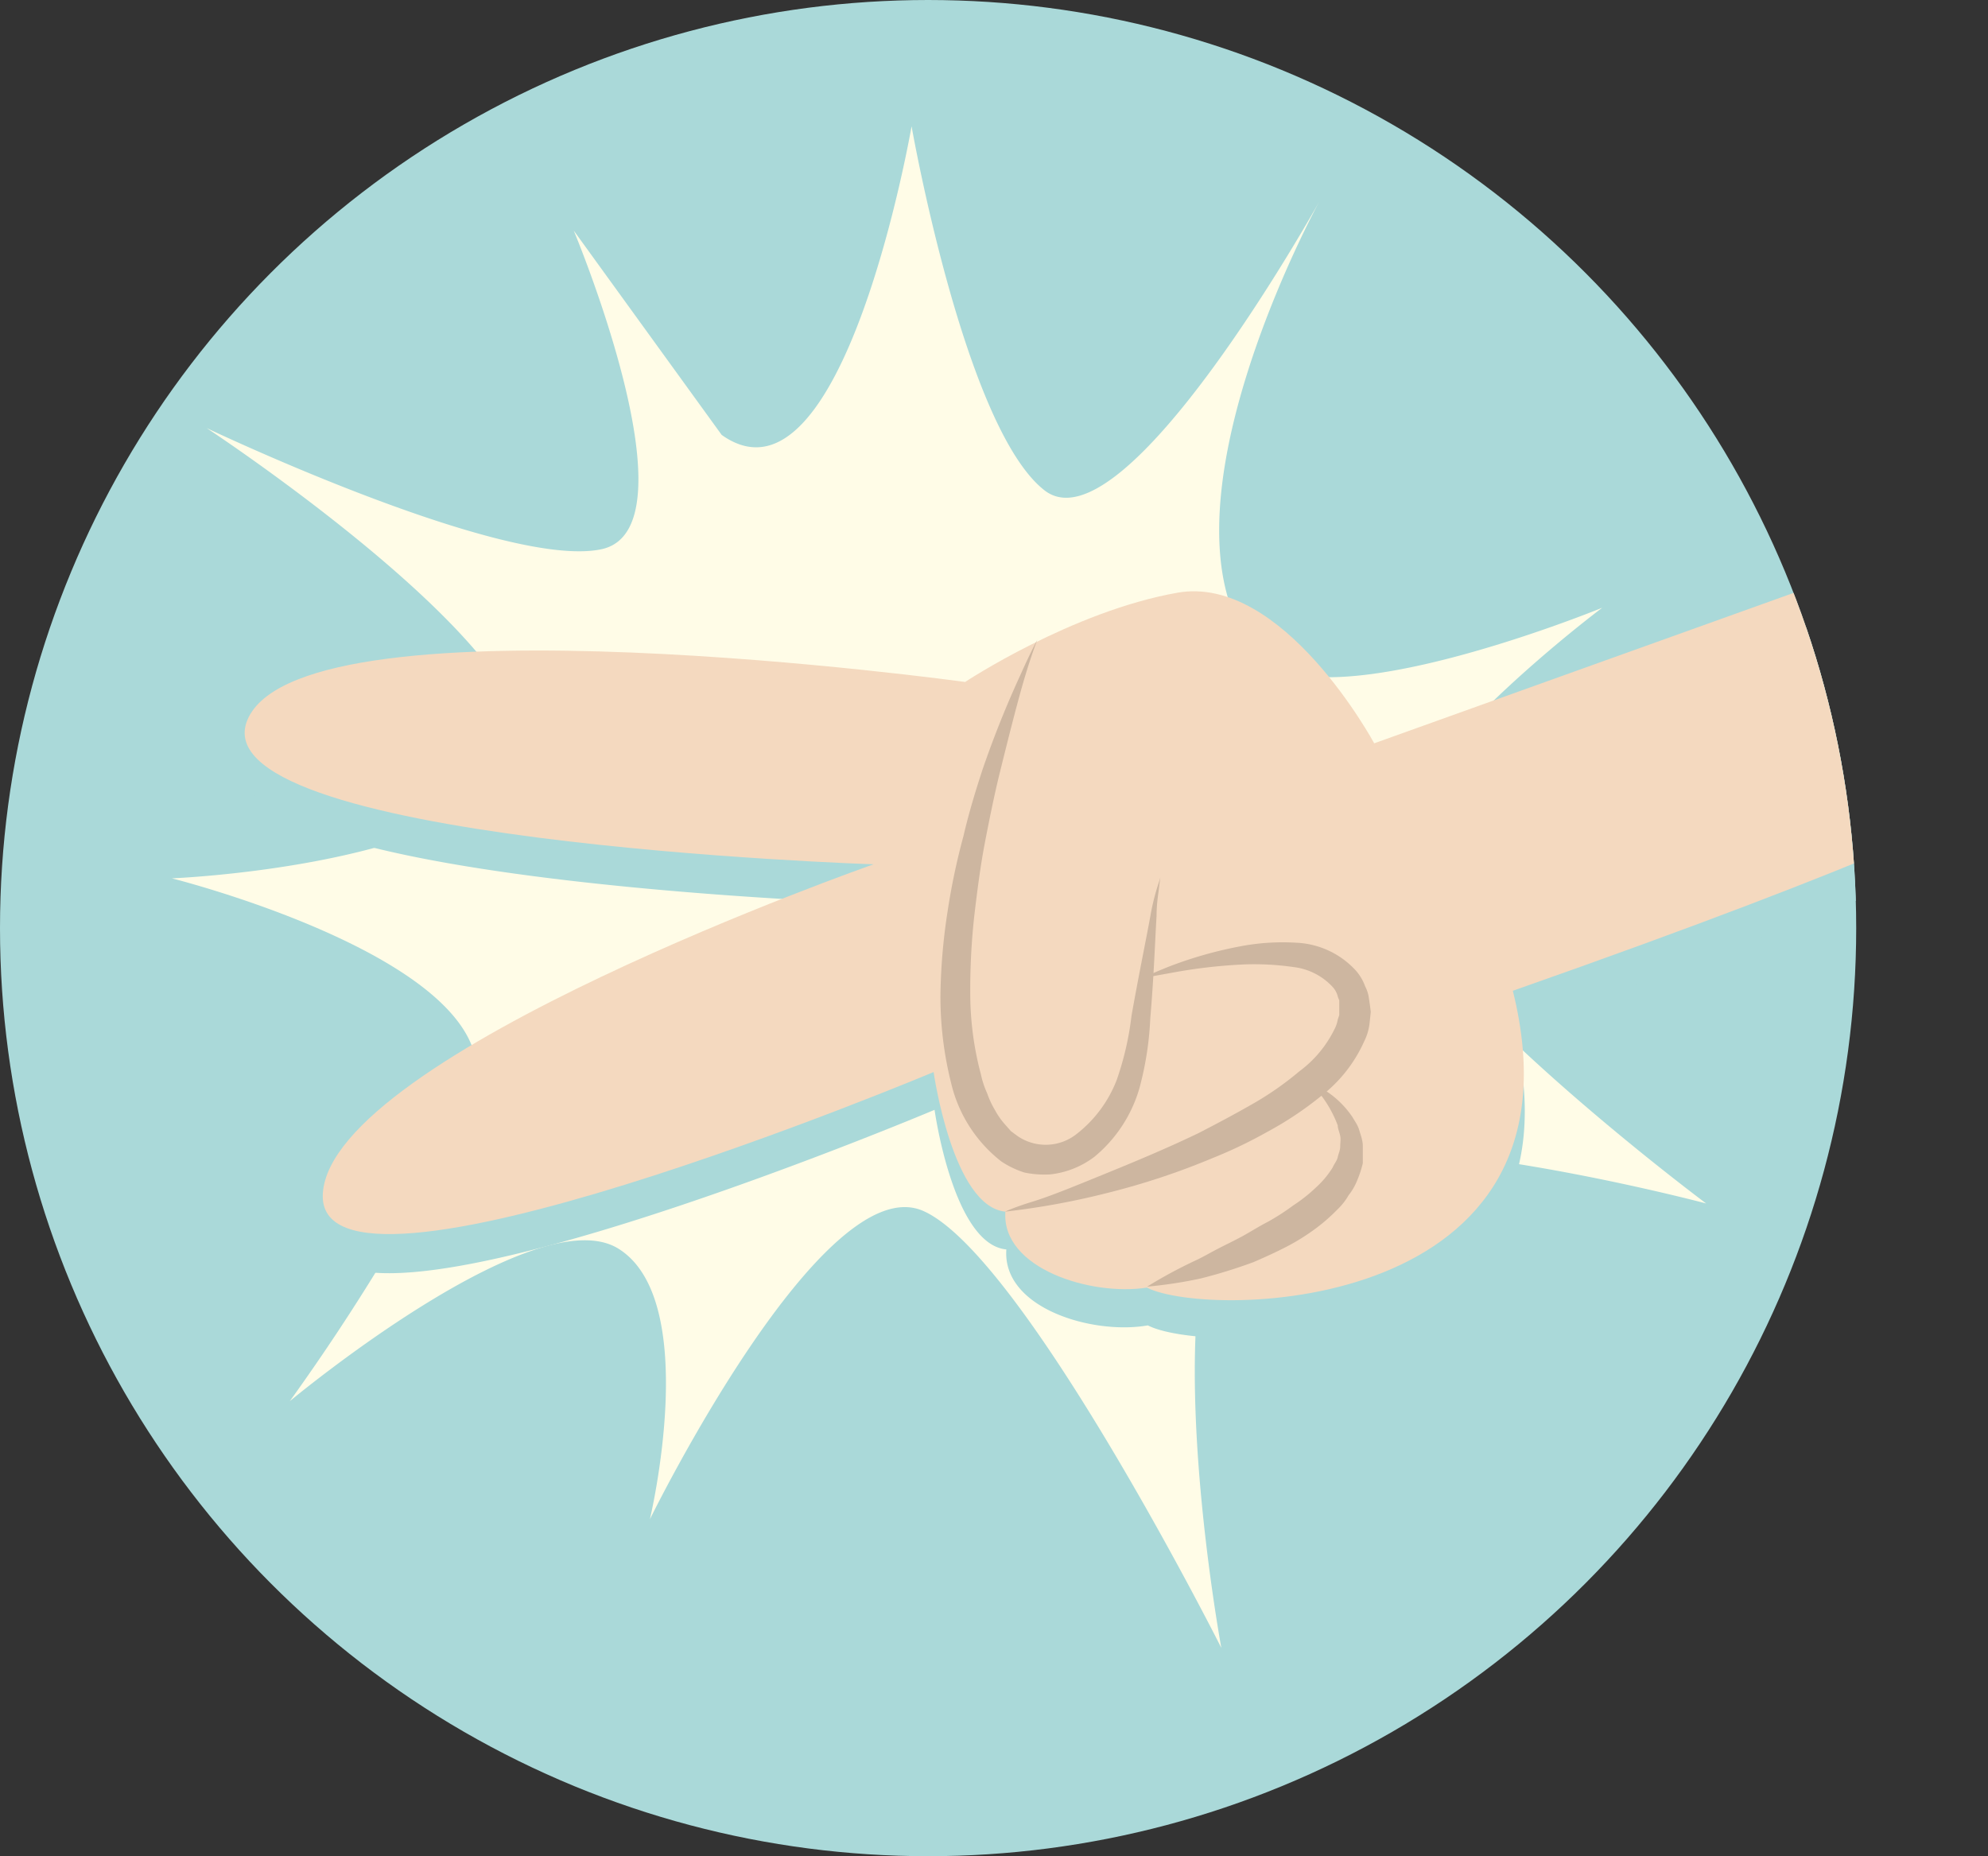 <svg xmlns="http://www.w3.org/2000/svg" xmlns:xlink="http://www.w3.org/1999/xlink" viewBox="0 0 104.68 97.75"><rect x="0" y="0" width="104.68" height="97.75" fill="#333333" stroke="none"/><defs><style>.cls-1{fill:none;}.cls-2{isolation:isolate;}.cls-3{fill:#aad9d9;}.cls-4{fill:#fffce7;}.cls-5{clip-path:url(#clip-path);}.cls-6{mix-blend-mode:multiply;}.cls-7{fill:#f4d9bf;}.cls-8{fill:#cdb6a0;}</style><clipPath id="clip-path"><circle class="cls-1" cx="48.87" cy="48.87" r="48.87"/></clipPath></defs><g class="cls-2"><g id="Calque_2" data-name="Calque 2"><g id="Layer_1" data-name="Layer 1"><circle class="cls-3" cx="48.87" cy="48.87" r="48.87"/><path class="cls-4" d="M69.47,10.61S59.21,29.1,55,25.82,48,6.65,48,6.65s-3.6,20.81-10,16.25L30.21,12.14s6.57,15.69,1.46,16.78-20.79-6.38-20.79-6.38S31.12,35.85,27.11,40.77,9.05,46.25,9.05,46.25,28,51,24.74,58.1a115.56,115.56,0,0,1-9.48,15.68S28.2,63,32.58,65.76,34.22,80,34.22,80s9.12-18.6,14.41-16.23,15.68,23,15.68,23S59.93,63,66.68,61s23.16,2.37,23.16,2.37S72,50.07,72.88,45,84.37,32,84.37,32s-14.87,6.1-18.05,2.55C60.12,27.64,69.47,10.61,69.47,10.61Z"/><g class="cls-5"><g class="cls-6"><path class="cls-3" d="M17,64.89c.47-7.33,29-17.32,29-17.32S9.75,46.4,13.1,39.81,50.79,38,50.79,38a38.41,38.41,0,0,1,3.78-2.12l0-.1,0,.09A28.43,28.43,0,0,1,62,33.26c5.59-1,10.39,7.94,10.39,7.94l24.76-8.88,7.56,12s-4.81,2.74-25,9.84c4.23,17-16,17.3-19.27,15.63-2.92.51-7.67-.91-7.45-4-2.8-.26-3.78-7.35-3.78-7.35S16.52,72.23,17,64.89Z"/></g><path class="cls-7" d="M97.12,30.26,72.36,39.14S67.56,30.23,62,31.21s-11.18,4.7-11.18,4.7S16.44,31.16,13.1,37.75,46,45.51,46,45.51s-28.52,10-29,17.32,32.16-6.38,32.16-6.38,1,7.09,3.78,7.35c-.22,3,4.53,4.46,7.45,4,3.28,1.67,23.5,1.4,19.27-15.63,20.23-7.1,25-9.84,25-9.84Z"/><path class="cls-8" d="M54.62,33.69s-.36.66-.89,1.85a53.3,53.3,0,0,0-2,5c-.35,1.07-.71,2.24-1,3.49a35.34,35.34,0,0,0-.84,4,31.06,31.06,0,0,0-.37,4.39,18.62,18.62,0,0,0,.56,4.6,7.37,7.37,0,0,0,2.65,4.14,4.82,4.82,0,0,0,1.21.58,5.16,5.16,0,0,0,1.35.1,4.68,4.68,0,0,0,2.34-.93A7.31,7.31,0,0,0,60,57.29a16.86,16.86,0,0,0,.57-3.68c.19-2.21.25-4.08.33-5.38,0-.65.09-1.14.13-1.49s.07-.54.07-.54-.05.18-.16.51a12.15,12.15,0,0,0-.36,1.49c-.23,1.27-.61,3.09-1,5.29a15.74,15.74,0,0,1-.78,3.38,6.63,6.63,0,0,1-2.12,2.85,2.62,2.62,0,0,1-3.1.1l-.35-.26-.3-.34a3.92,3.92,0,0,1-.54-.77,4.7,4.7,0,0,1-.41-.88,4.87,4.87,0,0,1-.33-1,16.57,16.57,0,0,1-.56-4.17,35.55,35.55,0,0,1,.21-4.16c.16-1.36.33-2.68.57-3.92s.48-2.42.74-3.49c.53-2.15,1-4,1.36-5.2S54.62,33.69,54.62,33.69Z"/><path class="cls-8" d="M60.16,51.5l1.5-.27a27.55,27.55,0,0,1,3.92-.45,14.52,14.52,0,0,1,2.52.14A3.33,3.33,0,0,1,70.2,52a1.18,1.18,0,0,1,.25.5s.1.26.07.16l0,.4,0,.39-.08.24a1.7,1.7,0,0,1-.18.52,6.09,6.09,0,0,1-1.84,2.2,16.55,16.55,0,0,1-2.57,1.78c-.91.52-1.82,1-2.73,1.47-1.83.88-3.59,1.6-5.11,2.22S55.27,63,54.35,63.28s-1.43.52-1.43.52a40,40,0,0,0,5.45-1A38,38,0,0,0,63.8,61a24.37,24.37,0,0,0,2.93-1.4,18.12,18.12,0,0,0,2.85-1.9,7.5,7.5,0,0,0,2.25-2.86,2.86,2.86,0,0,0,.29-1l.06-.56-.05-.39-.06-.4a1.86,1.86,0,0,0-.19-.56,2.54,2.54,0,0,0-.51-.85,4.51,4.51,0,0,0-3.11-1.44,11.89,11.89,0,0,0-2.79.16,21.53,21.53,0,0,0-3.9,1.09C60.66,51.25,60.16,51.5,60.16,51.5Z"/><path class="cls-8" d="M69,57a6.63,6.63,0,0,1,.5.59,6.24,6.24,0,0,1,.94,1.67c0,.17.09.35.13.55s0,.36,0,.56-.09.37-.13.56-.19.36-.27.55a4.91,4.91,0,0,1-.88,1.05,8.08,8.08,0,0,1-1.19.94,12.11,12.11,0,0,1-1.33.86c-.47.24-.92.53-1.36.77s-.91.46-1.33.68-.81.45-1.19.62a24.82,24.82,0,0,0-2.49,1.35,23.33,23.33,0,0,0,2.82-.43A27,27,0,0,0,66,66.46c.49-.21,1-.44,1.52-.7a11.23,11.23,0,0,0,1.52-.9,9.65,9.65,0,0,0,1.39-1.18,3.28,3.28,0,0,0,.58-.74,3.15,3.15,0,0,0,.46-.8,5.42,5.42,0,0,0,.29-.89c0-.32,0-.62,0-.91s-.11-.57-.19-.84-.23-.46-.35-.67a4.88,4.88,0,0,0-1.59-1.5A3.69,3.69,0,0,0,69,57Z"/></g></g></g></g></svg>